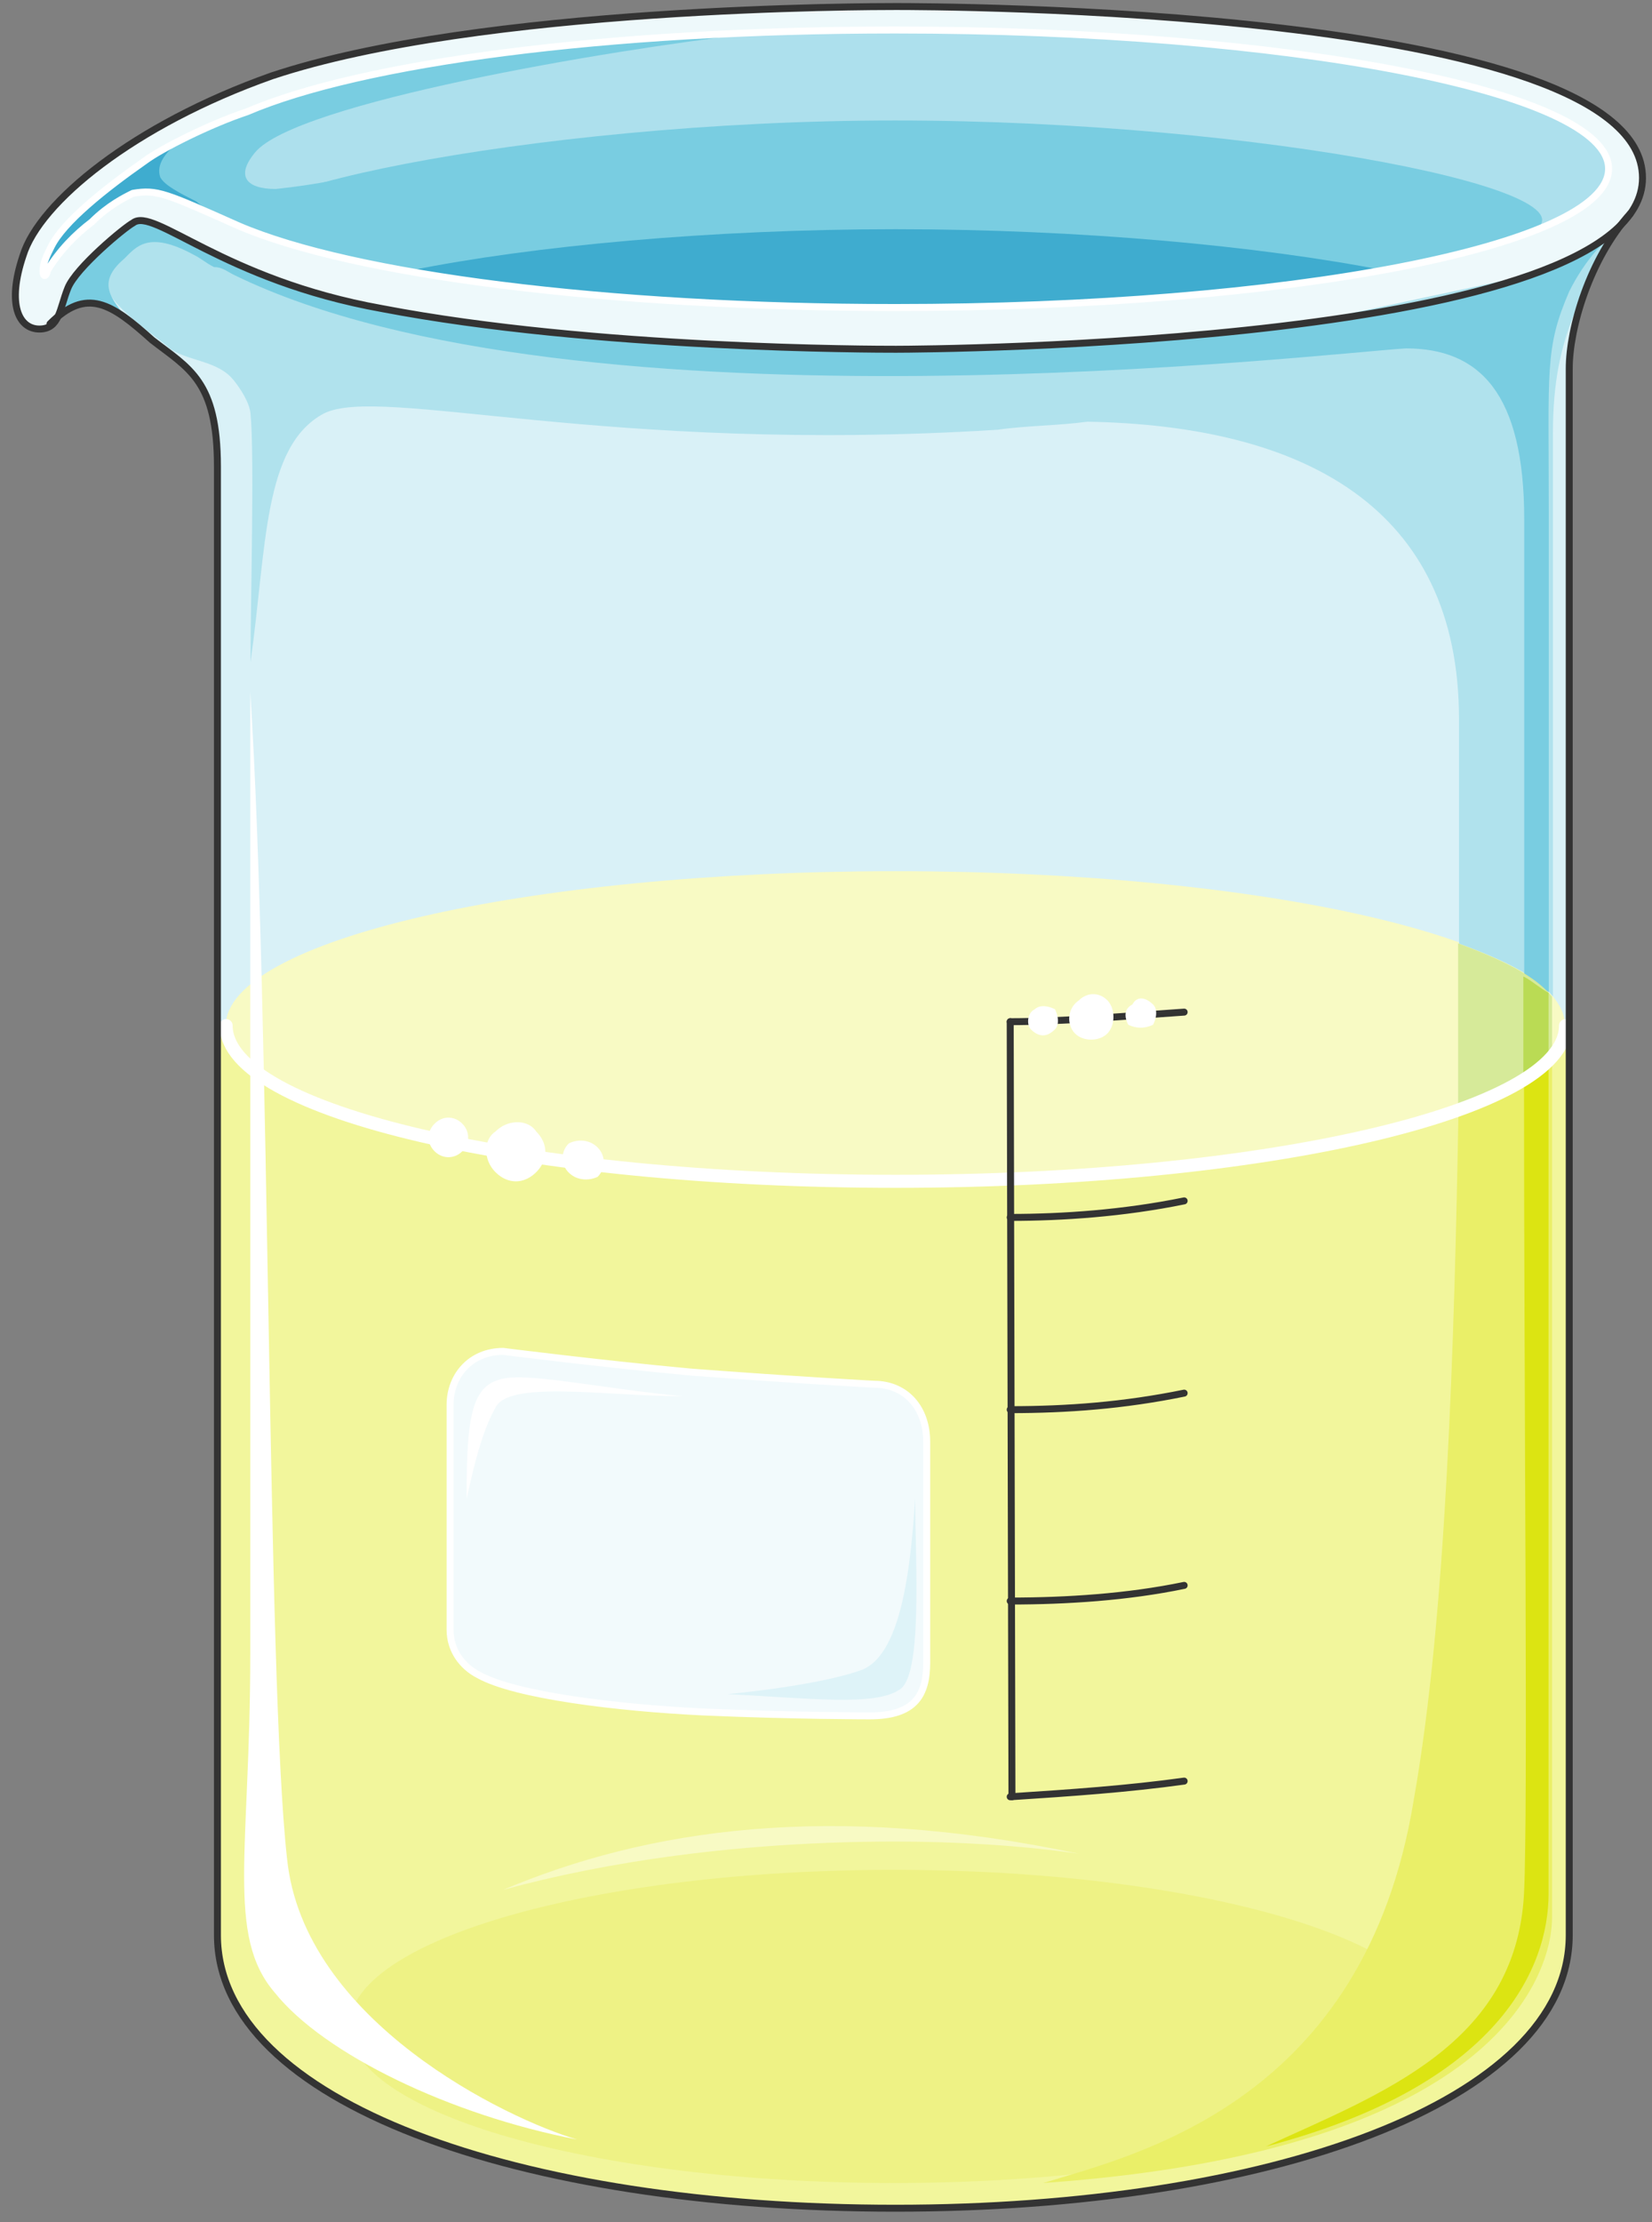 <svg xmlns="http://www.w3.org/2000/svg" version="1.0" viewBox="0 0 151.861 204.246"><rect x="0" y="0" width="151.861" height="204.246" fill="#808080" stroke="none"/><defs><clipPath clipPathUnits="userSpaceOnUse" id="a"><path d="M.4-.4h151.668v204.356H.4z"/></clipPath></defs><path d="M82.35 32.04c-1.859 0-27.743 0-47.251-3.757-14.631-2.619-21.008-9.374-22.886-7.875-.74.38-5.257 4.137-5.997 6.016-.38 1.12-.38 2.239-1.14 2.998 3.02-2.638 5.258-1.14 9.015 1.859 3.378 2.638 5.997 3.758 5.997 11.633v134.938c0 15.37 27.763 25.105 62.262 25.105 34.14 0 61.903-9.734 61.903-25.105V33.92c0-3.757 1.878-10.133 5.616-14.25C141.254 32.04 84.99 32.04 82.35 32.04z" fill="#d9f1f7" fill-rule="evenodd" fill-opacity="1" stroke="none"/><path d="M32.1 186.247c0-7.935 22.427-14.391 50.05-14.391 27.643 0 50.05 6.456 50.05 14.391 0 7.955-22.407 14.391-50.05 14.391-27.623 0-50.05-6.436-50.05-14.39z" fill="#bae5f0" fill-rule="evenodd" fill-opacity="1" stroke="none"/><path d="M20.747 94.303c0-7.855 27.564-14.232 61.563-14.232 34.02 0 61.563 6.377 61.563 14.232 0 7.875-27.543 14.231-61.563 14.231-34 0-61.563-6.356-61.563-14.231z" fill="#f8fac4" fill-rule="evenodd" fill-opacity="1" stroke="none"/><path d="M143.833 94.223c0 7.875-27.743 14.251-61.483 14.251-34.12 0-61.483-6.376-61.483-14.251h-.76v83.63c0 15.37 27.744 25.104 62.243 25.104 34.12 0 61.843-9.734 61.843-25.105v-83.63h-.36z" fill="#f2f69c" fill-rule="evenodd" fill-opacity="1" stroke="none"/><path d="M32.1 186.247c0-7.935 22.427-14.391 50.05-14.391 27.643 0 50.05 6.456 50.05 14.391 0 7.955-22.407 14.391-50.05 14.391-27.623 0-50.05-6.436-50.05-14.39z" fill="#eef285" fill-rule="evenodd" fill-opacity="1" stroke="none"/><path d="M35.119 28.363C54.607 32.1 80.49 32.1 82.37 32.1c2.618 0 68.618-.36 68.618-15.75C150.988.6 84.988.6 82.37.6c-2.259 0-38.257 0-57.385 6.376-12.752 4.517-21.367 11.633-22.866 16.51-1.52 4.497-.38 6.756 1.499 6.756 1.859 0 1.859-1.88 2.618-3.758.74-1.879 5.257-5.617 5.997-5.996 1.878-1.5 8.255 5.256 22.886 7.875z" fill="#eef9fb" fill-rule="evenodd" fill-opacity="1" stroke="none"/><path d="M22.706 10.274C33.2 5.776 55.686 2.758 82.29 2.758c35.978 0 65.58 5.637 65.58 12.753 0 7.135-29.602 12.752-65.58 12.752-26.604 0-49.85-2.998-60.343-7.496-6.736-2.998-7.496-3.378-9.734-2.998-.76.38-2.259 1.12-3.758 2.619-1.5 1.139-2.998 2.638-4.118 4.517 0 .36-.38.74-.38 0 0-.76.38-1.5.76-2.259 1.12-2.258 4.877-5.257 8.615-7.875 1.499-1.12 5.996-3.378 9.374-4.497z" fill="#ade0ed" fill-rule="evenodd" fill-opacity="1" stroke="none"/><path d="M23.806 21.547c10.873 3.738 32.98 6.716 58.464 6.716 25.505 0 47.232-2.599 58.105-6.716 8.615-3.738-24.365-10.474-58.105-10.474-33.72 0-66.72 7.116-58.464 10.474z" fill="#79cde1" fill-rule="evenodd" fill-opacity="1" stroke="none"/><path d="M127.323 24.865C115.71 22.586 99.2 21.067 82.33 21.067s-33.38 1.52-44.633 3.798c11.633 2.279 27.384 3.398 44.633 3.398 17.25 0 33-1.12 44.993-3.398z" fill="#3faccf" fill-rule="evenodd" fill-opacity="1" stroke="none"/><path d="M11.093 24.545c-4.497 1.48 3.358 6.336 4.478 7.456 1.499 1.119 4.117 1.119 5.616 2.618 1.48 1.48 2.239 3.718 2.978 5.956.38-4.097.74-7.835-2.238-10.813-1.5-1.859-7.856-3.358-8.215-5.976z" fill="#b0e2ed" fill-rule="evenodd" fill-opacity="1" stroke="none"/><path d="M149.87 19.628c-1.86 2.639-5.617 4.497-10.874 5.996l-15.77 3.378c-18.39 2.999-39.397 2.999-40.896 2.999-1.879 0-27.783 0-47.291-3.738-2.998-.76-5.637-1.14-7.875-1.879-1.14 0-1.88-.38-2.26-.38-4.137-1.12-9.014-4.877-12.012-4.497-1.499.38-3.378 2.998-4.137 4.117 4.137.76 13.891 8.635 14.271 12.373.38 3.758 0 17.61 0 22.866 1.5-10.494 1.12-19.868 6.756-22.866 5.257-2.618 25.904 3.758 61.922 1.5 2.639-.38 5.637-.38 8.255-.74 19.888.36 34.16 7.855 34.16 27.343v20.627c4.117 1.5 7.135 2.999 8.634 4.857V39.876c0-4.877.74-7.875 1.88-10.874 0 0 .36-.38.739-.38.76-2.998 2.259-6.355 4.497-8.994z" fill="#b0e2ed" fill-rule="evenodd" fill-opacity="1" stroke="none"/><path d="M149.87 19.668c-8.616 12.353-64.901 12.353-67.54 12.353-1.879 0-27.763 0-47.271-3.738-14.651-2.619-21.028-9.374-22.906-7.875 0 0-.36.38-.74.76-1.12.379-1.499 1.118-2.259 1.878-1.878 1.5-3.378 3.738-3.757 5.976l.76-.36c.759-.38 1.878-.759 2.997-.759 1.14.38 1.88 1.12 2.639 1.5-1.5-1.88-3.018-3.379-.38-5.617 1.12-1.12 2.239-2.619 6.376-.38.76.38 1.12.76 1.88 1.14.739 0 1.118.359 1.878.739 31.52 15.35 100.939 7.115 107.695 6.736 6.756 0 10.873 4.117 10.873 15.73v41.955c.76.36 1.5 1.119 2.259 1.479V47.012c0-13.113-.38-14.991 1.879-20.228 1.499-2.998 3.378-4.877 4.877-5.997 0-.38.38-.74.74-1.119z" fill="#79cde1" fill-rule="evenodd" fill-opacity="1" stroke="none"/><path d="M142.674 97.181c-1.48 1.5-4.478 3.378-8.595 4.517-.38 21.727-1.12 46.852-4.118 63.722-4.497 27.723-25.444 32.6-34.06 35.218 42.675-2.998 46.773-19.848 46.773-24.365V97.181z" fill="#eaef68" fill-rule="evenodd" fill-opacity="1" stroke="none"/><path d="M142.354 97.181c-.74.76-1.5 1.14-2.259 1.879 0 31.5.38 67.12 0 74.995-.74 13.871-13.172 18.368-23.726 23.225 21.467-5.616 25.985-16.49 25.985-23.225V97.18z" fill="#dce412" fill-rule="evenodd" fill-opacity="1" stroke="none"/><path d="M142.674 97.241v-5.637c-1.5-1.878-4.498-3.377-8.635-4.897v15.031c4.137-1.119 7.135-2.998 8.635-4.497z" fill="#d6ea99" fill-rule="evenodd" fill-opacity="1" stroke="none"/><path d="M142.354 91.245c-.76-.38-1.54-1.12-2.319-1.5v9.275c.78-.74 1.56-1.1 2.319-1.839v-5.936z" fill="#badb54" fill-rule="evenodd" fill-opacity="1" stroke="none"/><path d="M69.198 3.078c-20.607.76-37.857 3.398-46.492 7.156-3.358 1.12-7.875 3.378-9.374 4.497-3.738 2.638-7.496 5.637-8.615 7.895-.38.76-.76 1.5-.76 2.259 0 .74.38.38.38 0 1.14-1.879 2.639-3.378 4.138-4.517 1.499-1.5 2.998-2.259 3.738-2.619 2.258-.38 2.998 0 9.754 2.998 1.119.38 2.238.76 3.378 1.12l7.115-5.637s-3.378.76-7.115 1.14c-2.639 0-3.758-1.14-1.88-3.378 3.759-4.518 32.241-9.395 45.733-10.914z" fill="#79cde1" fill-rule="evenodd" fill-opacity="1" stroke="none"/><path d="M18.069 18.529c-1.48-.74-2.958-1.5-3.338-2.239-.38-1.12.38-2.239 1.859-3.378-1.48.76-2.598 1.5-3.338 1.879-.74.74-1.859 1.12-2.598 1.879l-.38.36c-2.599 1.879-4.817 4.117-5.557 5.616-.38.74-.76 1.5-.76 2.239 0 .74.38.38.38 0 1.12-1.859 2.599-3.358 4.078-4.477 1.499-1.5 2.978-2.259 3.718-2.619 1.859-.38 2.598-.38 7.055 1.86h.36c-.36-.38-1.1-.74-1.479-1.12z" fill="#3faccf" fill-rule="evenodd" fill-opacity="1" stroke="none"/><path d="M99.18 170.377c-5.237-.76-11.253-1.12-16.89-1.12-14.251 0-26.644 1.86-36.038 4.438 13.152-5.557 30.042-8.155 52.928-3.318z" fill="#f8fac4" fill-rule="evenodd" fill-opacity="1" stroke="none"/><path d="M143.913 94.263c0 7.915-27.763 14.311-61.563 14.311-34.16 0-61.563-6.396-61.563-14.311" fill="none" stroke="#fff" stroke-width="1.199px" stroke-linecap="round" stroke-linejoin="round" stroke-miterlimit="4" stroke-dasharray="none" stroke-opacity="1"/><path d="M4.597 29.762c3.378-3.378 5.637-1.879 9.395 1.5 3.377 2.617 5.996 3.737 5.996 11.612v134.978c0 15.37 27.783 25.105 62.322 25.105 34.16 0 61.943-9.734 61.943-25.105V33.88c0-3.737 1.878-10.113 5.616-14.25M92.864 93.903l.16 71.237" fill="none" stroke="#333" stroke-width=".64px" stroke-linecap="round" stroke-linejoin="round" stroke-miterlimit="4" stroke-dasharray="none" stroke-opacity="1"/><path d="M92.864 165.14c5.596-.36 10.793-.72 15.99-1.44M92.864 147.15c5.217 0 10.793-.359 15.99-1.438M92.864 129.561c5.217 0 10.413-.38 15.99-1.519M92.864 111.892c4.837 0 10.413-.38 15.99-1.519M92.864 93.903c4.477 0 9.674-.44 15.99-.88" fill="none" stroke="#333" stroke-width=".64px" stroke-linecap="round" stroke-linejoin="round" stroke-miterlimit="4" stroke-dasharray="none" stroke-opacity="1"/><path clip-path="url(#a)" d="M35.119 28.363C54.607 32.1 80.49 32.1 82.37 32.1c2.618 0 68.618-.36 68.618-15.75C150.988.6 84.988.6 82.37.6c-2.259 0-38.257 0-57.385 6.376-12.752 4.517-21.367 11.633-22.866 16.51-1.52 4.497-.38 6.756 1.499 6.756 1.859 0 1.859-1.88 2.618-3.758.74-1.879 5.257-5.617 5.997-5.996 1.878-1.5 8.255 5.256 22.886 7.875" fill="none" stroke="#333" stroke-width=".64px" stroke-linecap="round" stroke-linejoin="round" stroke-miterlimit="4" stroke-dasharray="none" stroke-opacity="1"/><path d="M22.706 10.274C33.2 5.776 55.686 2.758 82.29 2.758c35.978 0 65.58 5.637 65.58 12.753 0 7.135-29.602 12.752-65.58 12.752-26.604 0-49.85-2.998-60.343-7.496-6.736-2.998-7.496-3.378-9.734-2.998-.76.38-2.259 1.12-3.758 2.619-1.5 1.139-2.998 2.638-4.118 4.517 0 .36-.38.74-.38 0 0-.76.38-1.5.76-2.259 1.12-2.258 4.877-5.257 8.615-7.875 1.499-1.12 5.996-3.378 9.374-4.497" fill="none" stroke="#fff" stroke-width=".64px" stroke-linecap="round" stroke-linejoin="round" stroke-miterlimit="4" stroke-dasharray="none" stroke-opacity="1"/><path d="M53.048 196.64c-11.633-2.238-23.286-7.854-27.783-13.491-4.518-5.237-2.259-13.112-2.259-31.101V63.6c1.879 29.243 1.5 90.326 3.378 107.195 1.5 14.991 20.288 23.986 26.664 25.845z" fill="#fff" fill-rule="evenodd" fill-opacity="1" stroke="none"/><path d="M85.188 152.827c0 2.999-1.119 4.877-5.236 4.877 0 0-7.116 0-15.351-.36-7.855-.38-17.23-1.518-20.588-3.397-1.499-.76-2.638-2.259-2.638-4.138v-20.707c0-2.639 1.879-4.897 4.877-4.897 0 0 8.995 1.139 17.23 1.899 9.734.74 16.85 1.119 16.85 1.119 2.997 0 4.856 2.259 4.856 5.277v20.327z" fill="#f2fafc" fill-rule="evenodd" fill-opacity="1" stroke="none"/><path d="M85.188 152.827c0 2.999-1.119 4.877-5.236 4.877 0 0-7.116 0-15.351-.36-7.855-.38-17.23-1.518-20.588-3.397-1.499-.76-2.638-2.259-2.638-4.138v-20.707c0-2.639 1.879-4.897 4.877-4.897 0 0 8.995 1.139 17.23 1.899 9.734.74 16.85 1.119 16.85 1.119 2.997 0 4.856 2.259 4.856 5.277v20.327z" fill="none" stroke="#fff" stroke-width=".64px" stroke-linecap="round" stroke-linejoin="round" stroke-miterlimit="4" stroke-dasharray="none" stroke-opacity="1"/><path d="M99.18 91.944c.76-.76 1.879-.76 2.618 0 .74.76.74 2.279 0 3.038-.74.76-2.238.76-2.978 0-.76-.76-.76-2.278.36-3.038zM104.097 92.324c.38-.74 1.14-.74 1.899 0 .38.38.38 1.12 0 1.859-.76.36-1.52.36-2.279 0-.38-.74-.38-1.48.38-1.859zM95.122 92.764c.38-.38 1.12-.38 1.86 0 .359.74.359 1.479 0 1.839-.74.74-1.48.74-2.22 0-.38-.36-.38-1.48.36-1.84zM45.552 103.997c1.12-1.14 2.999-1.14 3.738 0 1.12 1.12 1.12 2.618 0 3.738-1.12 1.119-2.618 1.119-3.738 0-1.139-1.12-1.139-2.998 0-3.738zM52.288 105.096c.76-.4 1.9-.4 2.659.38.74.76.74 1.919 0 2.678-.76.38-1.9.38-2.659-.38a1.859 1.859 0 0 1 0-2.678zM39.956 103.277c.72-.74 1.819-.74 2.538 0 .72.72.72 1.82 0 2.539-.72.72-1.819.72-2.538 0-.74-.72-.74-1.819 0-2.539zM42.894 137.717c0-7.136.38-10.154 2.998-10.914 2.259-.76 8.975.76 16.83 1.52-7.096 0-16.07-1.52-17.21 1.119-1.479 2.638-2.238 6.775-2.618 8.275z" fill="#fff" fill-rule="evenodd" fill-opacity="1" stroke="none"/><path d="M66.88 155.706c7.495.38 13.491 1.119 15.75-.38 2.239-1.12 1.499-11.973 1.499-17.61-.38 5.637-1.12 14.252-4.877 15.751-4.118 1.5-12.373 2.239-12.373 2.239z" fill="#def3f8" fill-rule="evenodd" fill-opacity="1" stroke="none"/></svg>